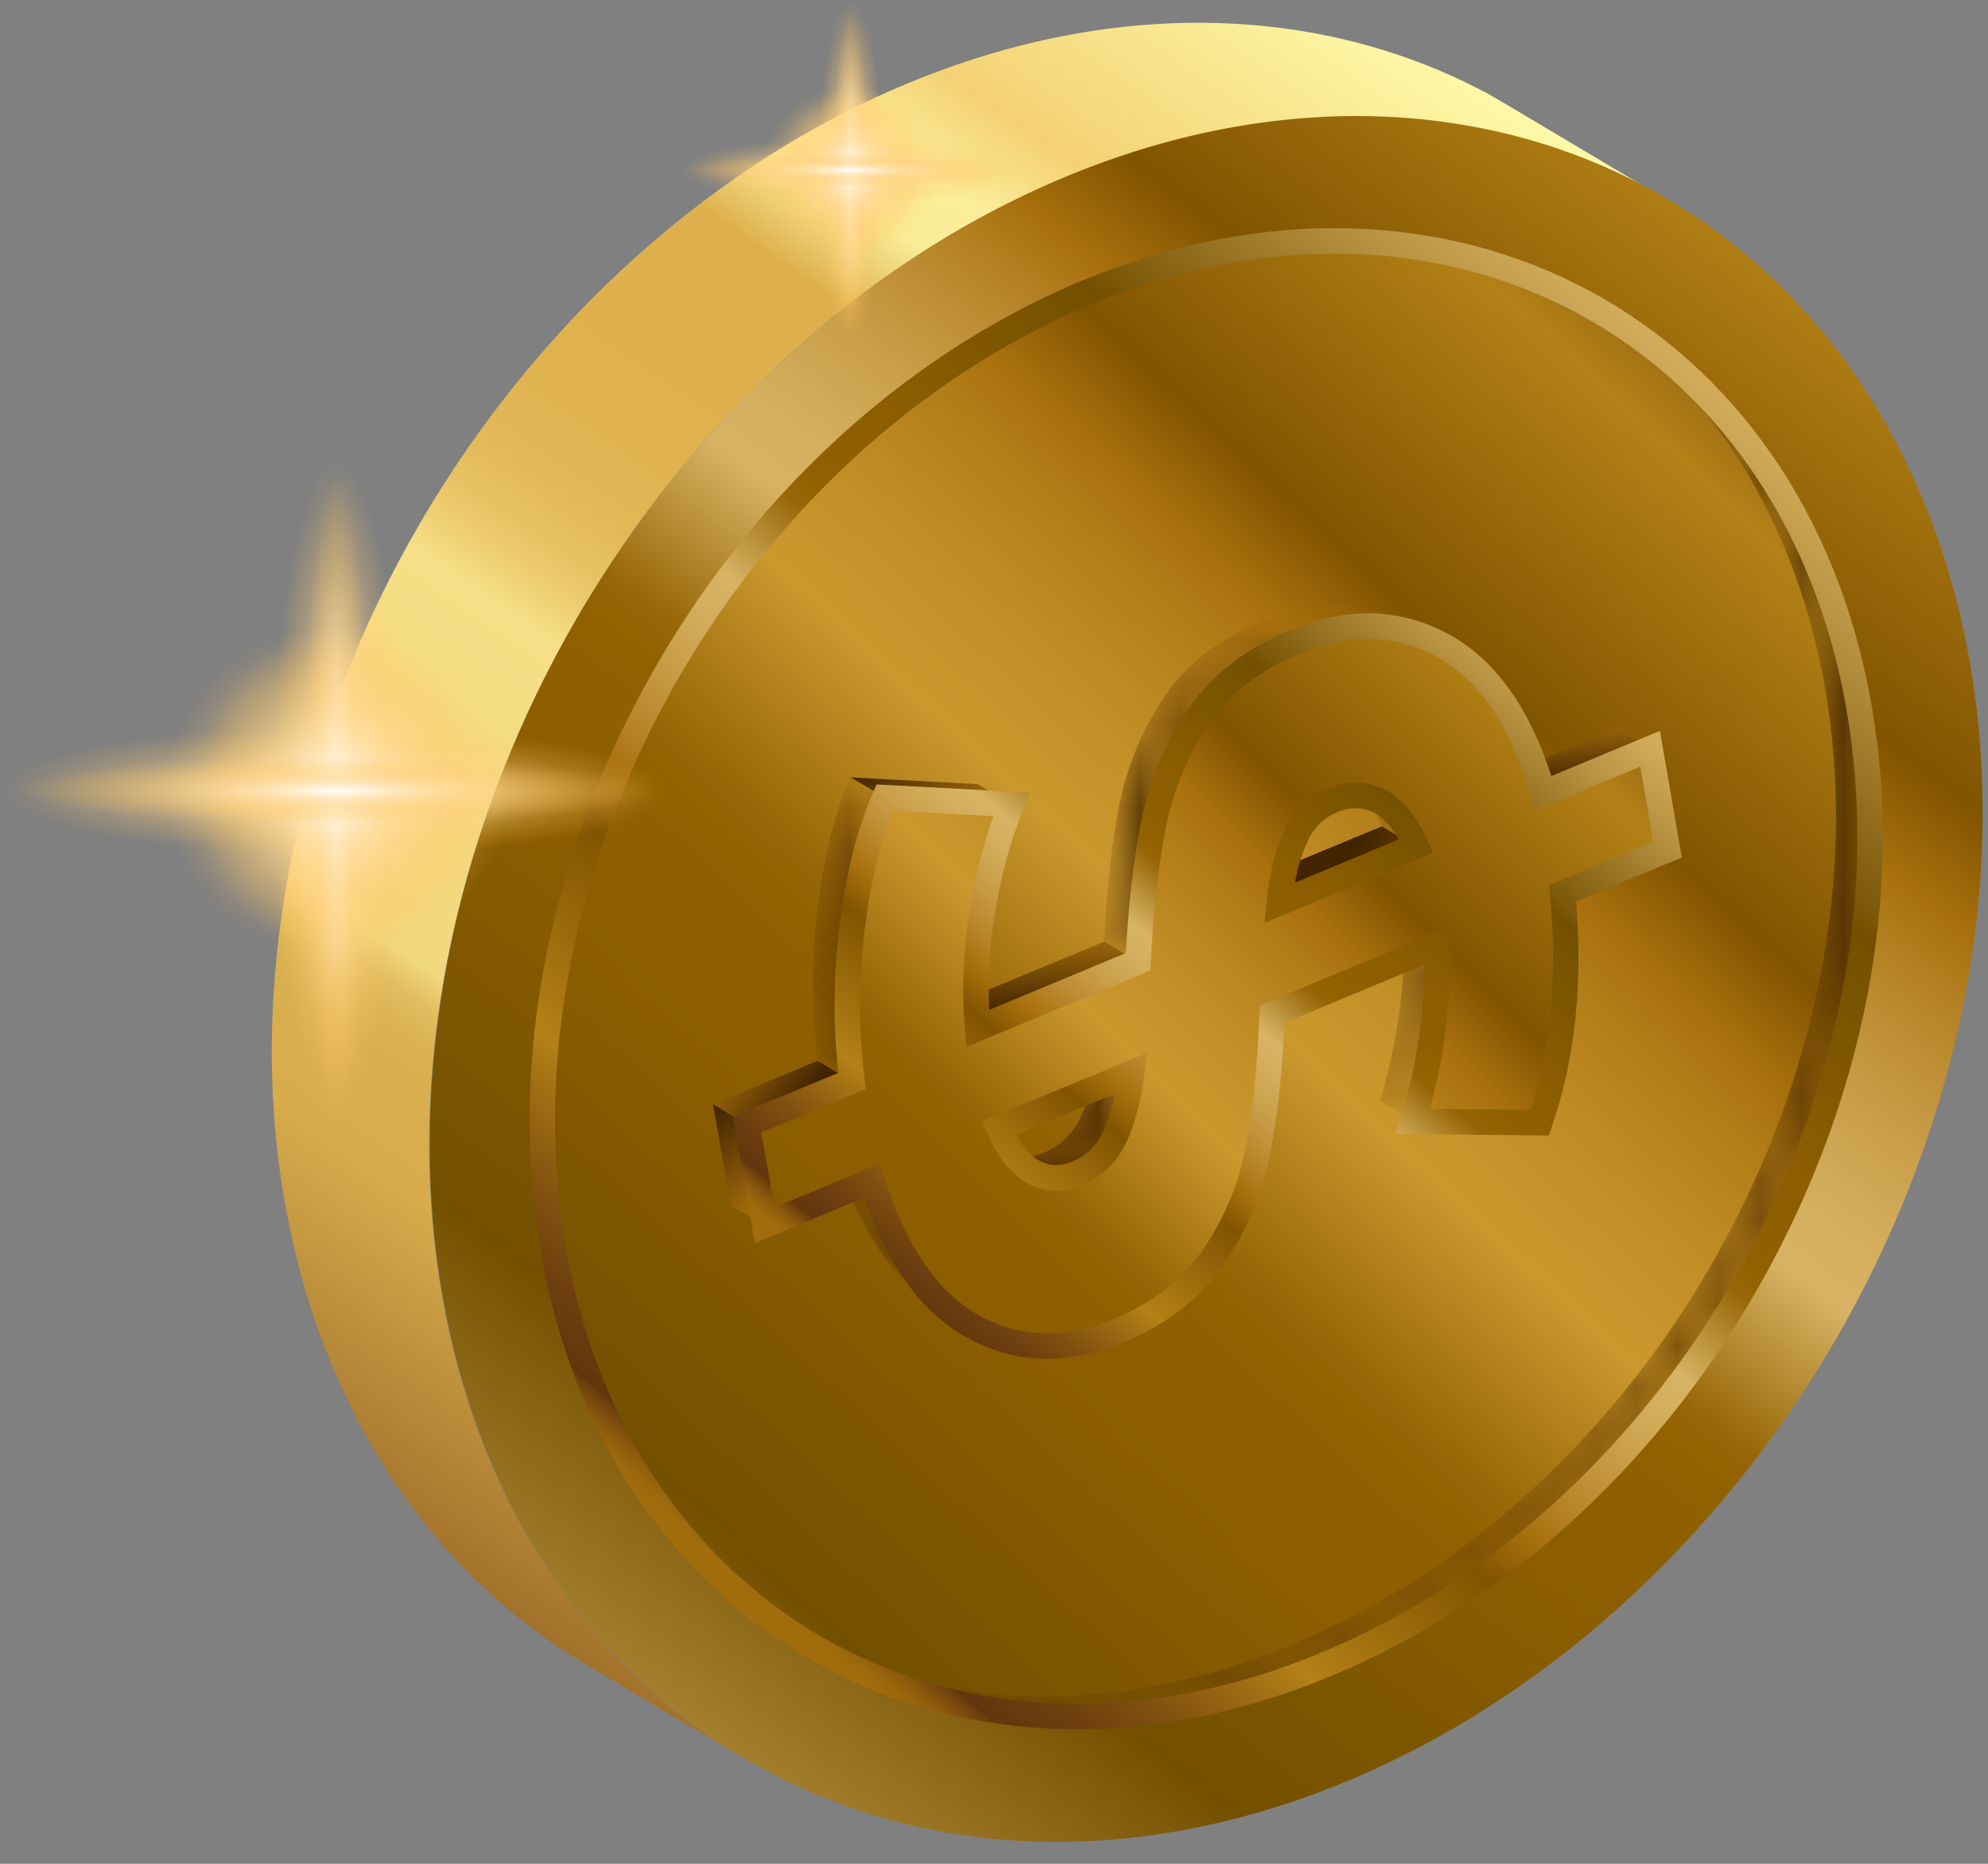 <svg width="48" height="45" viewBox="0 0 48 45" fill="none" xmlns="http://www.w3.org/2000/svg">
<rect x="0" y="0" width="48" height="45" fill="#808080" stroke="none"/>
<g id="Group">
<g id="Group_2">
<path id="Vector" d="M20.03 39.977C16.642 38.158 14.162 34.759 13.361 30.18C12.56 25.601 13.6 20.74 15.927 16.551C18.255 12.361 21.87 8.887 26.222 7.068C30.574 5.26 34.839 5.477 38.217 7.284C41.594 9.092 44.084 12.492 44.885 17.071C45.686 21.65 44.647 26.51 42.319 30.7C39.992 34.889 36.376 38.375 32.024 40.183C27.662 42.002 23.407 41.785 20.03 39.977Z" fill="url(#paint0_linear_8951_27790)"/>
<g id="Group_3">
<g id="Clip path group">
<mask id="mask0_8951_27790" style="mask-type:luminance" maskUnits="userSpaceOnUse" x="19" y="7" width="27" height="35">
<g id="SVGID_00000060030505996200508030000000588847064865118133_">
<path id="Vector_2" d="M37.86 7.067L38.683 7.555C41.833 9.427 44.128 12.718 44.897 17.081C45.698 21.66 44.659 26.521 42.331 30.71C40.004 34.9 36.388 38.374 32.036 40.193C27.674 42.001 23.419 41.785 20.042 39.977L19.219 39.489C22.607 41.297 26.862 41.514 31.213 39.706C35.565 37.898 39.181 34.412 41.508 30.223C43.836 26.034 44.875 21.173 44.074 16.594C43.305 12.231 41 8.94 37.86 7.067Z" fill="white"/>
</g>
</mask>
<g mask="url(#mask0_8951_27790)">
<path id="Vector_3" d="M20.03 39.977L19.207 39.489C22.596 41.297 26.85 41.514 31.202 39.706C35.554 37.898 39.169 34.412 41.497 30.223C43.824 26.034 44.863 21.173 44.062 16.594C43.294 12.231 40.999 8.929 37.849 7.067L38.671 7.555C41.822 9.427 44.117 12.718 44.885 17.081C45.686 21.66 44.647 26.521 42.319 30.71C39.992 34.9 36.376 38.374 32.025 40.193C27.662 42.001 23.407 41.785 20.03 39.977Z" fill="url(#paint1_linear_8951_27790)"/>
</g>
</g>
</g>
<g id="Group_4">
<g id="Clip path group_2">
<mask id="mask1_8951_27790" style="mask-type:luminance" maskUnits="userSpaceOnUse" x="18" y="39" width="3" height="1">
<g id="SVGID_00000172399616747846419290000006467898599161903744_">
<path id="Vector_4" d="M19.576 39.718L18.753 39.23C18.905 39.317 19.056 39.404 19.208 39.49L20.03 39.977C19.868 39.891 19.716 39.815 19.576 39.718Z" fill="white"/>
</g>
</mask>
<g mask="url(#mask1_8951_27790)">
<path id="Vector_5" d="M19.576 39.718L18.753 39.23C18.905 39.317 19.056 39.404 19.208 39.49L20.03 39.977C19.868 39.891 19.716 39.815 19.576 39.718Z" fill="url(#paint2_linear_8951_27790)"/>
</g>
</g>
</g>
<path id="Vector_6" d="M17.941 42.446L14.141 40.183C10.471 38.007 7.776 34.132 6.877 29.033C5.935 23.685 7.159 17.98 9.876 13.098C12.593 8.216 16.837 4.124 21.914 2.013C27.002 -0.098 32.003 0.151 35.943 2.273C36.127 2.37 39.278 4.254 39.462 4.362L40.284 4.849C40.111 4.741 39.927 4.643 39.743 4.546C35.792 2.424 30.801 2.175 25.713 4.286C20.625 6.397 16.393 10.489 13.675 15.371C10.958 20.254 9.735 25.959 10.677 31.306C11.575 36.395 14.271 40.259 17.941 42.446Z" fill="url(#paint3_linear_8951_27790)"/>
<path id="Vector_7" d="M32.512 43.009C37.6 40.898 41.833 36.806 44.561 31.924C47.278 27.041 48.491 21.326 47.56 15.978C46.618 10.641 43.706 6.646 39.765 4.525C35.825 2.403 30.823 2.154 25.736 4.265C20.648 6.376 16.415 10.468 13.687 15.35C10.97 20.232 9.757 25.937 10.688 31.285C11.619 36.633 14.542 40.627 18.483 42.738C22.434 44.871 27.424 45.12 32.512 43.009ZM20.031 39.978C16.642 38.159 14.163 34.76 13.362 30.181C12.561 25.602 13.6 20.741 15.928 16.552C18.255 12.362 21.871 8.887 26.223 7.069C30.575 5.261 34.84 5.477 38.217 7.285C41.595 9.093 44.085 12.492 44.886 17.071C45.687 21.651 44.648 26.511 42.32 30.701C39.993 34.89 36.377 38.376 32.025 40.184C27.663 42.002 23.408 41.786 20.031 39.978Z" fill="url(#paint4_linear_8951_27790)"/>
<path id="Vector_8" d="M20.03 39.977C16.642 38.158 14.162 34.759 13.361 30.18C12.56 25.601 13.6 20.74 15.927 16.551C18.255 12.361 21.87 8.887 26.222 7.068C30.574 5.26 34.839 5.477 38.217 7.284C41.594 9.092 44.084 12.492 44.885 17.071C45.686 21.65 44.647 26.51 42.319 30.7C39.992 34.889 36.376 38.375 32.024 40.183C27.662 42.002 23.407 41.785 20.03 39.977Z" stroke="url(#paint5_linear_8951_27790)" stroke-width="0.614" stroke-miterlimit="10"/>
<path id="Vector_9" d="M37.276 19.15L36.453 18.663L39.041 17.591L39.852 18.078L37.276 19.15Z" fill="url(#paint6_linear_8951_27790)"/>
<g id="Group_5">
<g id="Clip path group_3">
<mask id="mask2_8951_27790" style="mask-type:luminance" maskUnits="userSpaceOnUse" x="33" y="22" width="2" height="6">
<g id="SVGID_00000165201587101706870570000002603759605015391140_">
<path id="Vector_10" d="M34.136 27.073L33.314 26.586C33.768 25.092 33.952 23.674 33.866 22.354L34.688 22.841C34.764 24.172 34.58 25.579 34.136 27.073Z" fill="white"/>
</g>
</mask>
<g mask="url(#mask2_8951_27790)">
<g id="Group_6">
<g id="Clip path group_4">
<mask id="mask3_8951_27790" style="mask-type:luminance" maskUnits="userSpaceOnUse" x="33" y="22" width="2" height="6">
<g id="SVGID_00000040541916214293832990000017809806878423615132_">
<path id="Vector_11" d="M34.67 22.326L33.166 22.377L33.326 27.105L34.83 27.054L34.67 22.326Z" fill="white"/>
</g>
</mask>
<g mask="url(#mask3_8951_27790)">
<path id="Vector_12" d="M34.136 27.073L33.314 26.586C33.768 25.092 33.952 23.674 33.866 22.354L34.688 22.841C34.764 24.172 34.58 25.579 34.136 27.073Z" fill="url(#paint7_linear_8951_27790)"/>
</g>
</g>
</g>
</g>
</g>
</g>
<g id="Group_7">
<g id="Clip path group_5">
<mask id="mask4_8951_27790" style="mask-type:luminance" maskUnits="userSpaceOnUse" x="32" y="18" width="3" height="3">
<g id="SVGID_00000164487313120577616960000005394958597659482793_">
<path id="Vector_13" d="M32.566 18.91L33.389 19.397C33.703 19.581 33.974 19.928 34.201 20.436L33.378 19.949C33.14 19.441 32.88 19.094 32.566 18.91Z" fill="white"/>
</g>
</mask>
<g mask="url(#mask4_8951_27790)">
<path id="Vector_14" d="M34.191 20.436L33.369 19.949C33.141 19.441 32.871 19.094 32.557 18.91L33.38 19.397C33.693 19.581 33.964 19.928 34.191 20.436Z" fill="url(#paint8_linear_8951_27790)"/>
</g>
</g>
</g>
<path id="Vector_15" d="M30.888 21.802L30.076 21.315L33.367 19.951L34.19 20.438L30.888 21.802Z" fill="url(#paint9_linear_8951_27790)"/>
<g id="Group_8">
<path id="Vector_16" d="M24.956 28.297L24.133 27.81C24.458 27.983 24.826 27.994 25.204 27.831C25.594 27.669 25.887 27.387 26.081 26.987C26.276 26.586 26.417 26.056 26.504 25.417L27.326 25.904C27.24 26.554 27.099 27.073 26.904 27.474C26.709 27.875 26.417 28.167 26.027 28.318C25.648 28.481 25.28 28.481 24.956 28.297Z" fill="url(#paint10_linear_8951_27790)"/>
<g id="Clip path group_6">
<mask id="mask5_8951_27790" style="mask-type:luminance" maskUnits="userSpaceOnUse" x="24" y="25" width="4" height="4">
<g id="SVGID_00000036249121834887475930000006957422452539966638_">
<path id="Vector_17" d="M24.956 28.297L24.133 27.809C24.458 27.983 24.826 27.993 25.205 27.831C25.594 27.669 25.887 27.387 26.081 26.987C26.276 26.586 26.417 26.056 26.504 25.417L27.326 25.904C27.24 26.554 27.099 27.073 26.904 27.474C26.709 27.874 26.417 28.167 26.027 28.318C25.648 28.481 25.28 28.481 24.956 28.297Z" fill="white"/>
</g>
</mask>
<g mask="url(#mask5_8951_27790)">
<g id="Group_9">
<g id="Clip path group_7">
<mask id="mask6_8951_27790" style="mask-type:luminance" maskUnits="userSpaceOnUse" x="24" y="25" width="4" height="4">
<g id="SVGID_00000134220220312757603970000002708319496011559858_">
<path id="Vector_18" d="M27.306 25.383L24.061 25.493L24.162 28.479L27.408 28.369L27.306 25.383Z" fill="white"/>
</g>
</mask>
<g mask="url(#mask6_8951_27790)">
<path id="Vector_19" d="M24.956 28.297L24.133 27.809C24.458 27.983 24.826 27.993 25.205 27.831C25.594 27.669 25.887 27.387 26.081 26.987C26.276 26.586 26.417 26.056 26.504 25.417L27.326 25.904C27.24 26.554 27.099 27.073 26.904 27.474C26.709 27.874 26.417 28.167 26.027 28.318C25.648 28.481 25.28 28.481 24.956 28.297Z" fill="url(#paint11_linear_8951_27790)"/>
</g>
</g>
</g>
</g>
</g>
</g>
<g id="Group_10">
<g id="Clip path group_8">
<mask id="mask7_8951_27790" style="mask-type:luminance" maskUnits="userSpaceOnUse" x="24" y="27" width="1" height="2">
<g id="SVGID_00000116945546768406775120000001453268519262638492_">
<path id="Vector_20" d="M24.913 28.263L24.09 27.787L24.144 27.809L24.956 28.296L24.913 28.263Z" fill="white"/>
</g>
</mask>
<g mask="url(#mask7_8951_27790)">
<path id="Vector_21" d="M24.913 28.263L24.09 27.787L24.144 27.809L24.956 28.296L24.913 28.263Z" fill="url(#paint12_linear_8951_27790)"/>
</g>
</g>
</g>
<g id="Group_11">
<g id="Clip path group_9">
<mask id="mask8_8951_27790" style="mask-type:luminance" maskUnits="userSpaceOnUse" x="26" y="14" width="9" height="10">
<g id="SVGID_00000093156357035327073570000010624936113749648009_">
<path id="Vector_22" d="M34.136 15.165L34.959 15.653C34.926 15.631 34.883 15.609 34.85 15.588C33.757 14.992 32.566 14.96 31.289 15.49C30.25 15.923 29.47 16.529 28.929 17.331C28.398 18.132 28.041 18.987 27.857 19.929C27.673 20.86 27.554 21.953 27.489 23.22L26.666 22.732C26.731 21.466 26.85 20.372 27.034 19.442C27.218 18.511 27.576 17.645 28.106 16.843C28.637 16.042 29.427 15.436 30.466 15.003C31.754 14.473 32.934 14.505 34.028 15.101C34.06 15.133 34.103 15.155 34.136 15.165Z" fill="white"/>
</g>
</mask>
<g mask="url(#mask8_8951_27790)">
<g id="Group_12">
<g id="Clip path group_10">
<mask id="mask9_8951_27790" style="mask-type:luminance" maskUnits="userSpaceOnUse" x="26" y="14" width="10" height="10">
<g id="SVGID_00000155838568239292263630000009181517949315412621_">
<path id="Vector_23" d="M34.92 14.536L26.395 14.825L26.68 23.242L35.205 22.953L34.92 14.536Z" fill="white"/>
</g>
</mask>
<g mask="url(#mask9_8951_27790)">
<path id="Vector_24" d="M27.479 23.221L26.657 22.733C26.721 21.467 26.84 20.373 27.025 19.442C27.209 18.512 27.566 17.645 28.096 16.844C28.627 16.043 29.417 15.437 30.456 15.004C31.744 14.474 32.924 14.506 34.018 15.101C34.05 15.123 34.094 15.145 34.126 15.166L34.949 15.654C34.916 15.632 34.873 15.61 34.84 15.589C33.747 14.993 32.556 14.961 31.279 15.491C30.24 15.924 29.46 16.53 28.919 17.331C28.389 18.133 28.031 18.988 27.847 19.93C27.663 20.861 27.544 21.954 27.479 23.221Z" fill="url(#paint13_linear_8951_27790)"/>
</g>
</g>
</g>
</g>
</g>
</g>
<path id="Vector_25" d="M23.603 24.834L22.78 24.346L26.667 22.733L27.479 23.221L23.603 24.834Z" fill="url(#paint14_linear_8951_27790)"/>
<g id="Group_13">
<g id="Clip path group_11">
<mask id="mask10_8951_27790" style="mask-type:luminance" maskUnits="userSpaceOnUse" x="20" y="28" width="4" height="4">
<g id="SVGID_00000093893328830922682510000012416209247584772498_">
<path id="Vector_26" d="M23.398 31.977L22.575 31.49C21.546 30.873 20.767 29.714 20.236 28.015L21.059 28.502C21.579 30.201 22.358 31.36 23.398 31.977Z" fill="white"/>
</g>
</mask>
<g mask="url(#mask10_8951_27790)">
<path id="Vector_27" d="M23.398 31.977L22.575 31.49C21.546 30.873 20.767 29.714 20.236 28.015L21.059 28.502C21.579 30.201 22.358 31.36 23.398 31.977Z" fill="url(#paint15_linear_8951_27790)"/>
</g>
</g>
</g>
<path id="Vector_28" d="M18.028 27.149L17.216 26.662L19.738 25.612L20.561 26.099L18.028 27.149Z" fill="url(#paint16_linear_8951_27790)"/>
<path id="Vector_29" d="M18.461 29.586L17.638 29.099L17.216 26.663L18.028 27.15L18.461 29.586Z" fill="url(#paint17_linear_8951_27790)"/>
<g id="Group_14">
<g id="Clip path group_12">
<mask id="mask11_8951_27790" style="mask-type:luminance" maskUnits="userSpaceOnUse" x="19" y="18" width="3" height="9">
<g id="SVGID_00000044884039866515166620000001522974736036843944_">
<path id="Vector_30" d="M20.561 26.099L19.738 25.612C19.586 24.378 19.586 23.155 19.738 21.921C19.889 20.697 20.149 19.637 20.528 18.77L21.351 19.258C20.972 20.134 20.712 21.185 20.561 22.408C20.409 23.642 20.409 24.865 20.561 26.099Z" fill="white"/>
</g>
</mask>
<g mask="url(#mask11_8951_27790)">
<g id="Group_15">
<g id="Clip path group_13">
<mask id="mask12_8951_27790" style="mask-type:luminance" maskUnits="userSpaceOnUse" x="19" y="18" width="3" height="9">
<g id="SVGID_00000026126382057045864750000015972791787350808468_">
<path id="Vector_31" d="M21.333 18.738L19.45 18.802L19.698 26.126L21.581 26.062L21.333 18.738Z" fill="white"/>
</g>
</mask>
<g mask="url(#mask12_8951_27790)">
<path id="Vector_32" d="M20.561 26.099L19.738 25.612C19.586 24.378 19.586 23.155 19.738 21.921C19.889 20.697 20.149 19.637 20.528 18.77L21.351 19.258C20.972 20.134 20.712 21.185 20.561 22.408C20.409 23.642 20.409 24.865 20.561 26.099Z" fill="url(#paint18_linear_8951_27790)"/>
</g>
</g>
</g>
</g>
</g>
</g>
<path id="Vector_33" d="M29.329 30.3C28.799 31.101 28.02 31.708 27.002 32.13C25.735 32.66 24.555 32.617 23.484 32.022C22.412 31.426 21.6 30.246 21.059 28.503L18.461 29.586L18.038 27.15L20.572 26.1C20.42 24.866 20.42 23.643 20.572 22.409C20.723 21.185 20.983 20.124 21.362 19.258L24.425 19.421C24.101 20.222 23.863 21.099 23.711 22.041C23.559 22.993 23.527 23.924 23.603 24.833L27.478 23.22C27.543 21.954 27.662 20.86 27.846 19.93C28.03 18.998 28.388 18.133 28.918 17.331C29.448 16.53 30.239 15.924 31.278 15.491C32.566 14.961 33.746 14.993 34.84 15.588C35.933 16.184 36.745 17.375 37.264 19.15L39.841 18.078L40.263 20.514L37.73 21.564C37.925 23.632 37.741 25.472 37.178 27.107L34.114 27.074C34.569 25.58 34.753 24.162 34.666 22.842L30.715 24.487C30.672 25.732 30.553 26.814 30.379 27.735C30.217 28.644 29.86 29.51 29.329 30.3ZM30.888 21.802L34.19 20.427C33.941 19.865 33.638 19.507 33.291 19.334C32.934 19.172 32.555 19.161 32.155 19.334C31.765 19.497 31.473 19.789 31.289 20.189C31.094 20.611 30.953 21.142 30.888 21.802ZM24.956 28.298C25.281 28.471 25.649 28.482 26.028 28.319C26.417 28.157 26.71 27.875 26.904 27.475C27.099 27.074 27.24 26.544 27.327 25.905L24.122 27.237C24.35 27.767 24.631 28.124 24.956 28.298Z" fill="url(#paint19_linear_8951_27790)"/>
<path id="Vector_34" d="M21.351 19.247L20.539 18.77L23.603 18.933L24.425 19.42L21.351 19.247Z" fill="url(#paint20_linear_8951_27790)"/>
<path id="Vector_35" d="M29.329 30.3C28.799 31.101 28.02 31.708 27.002 32.13C25.735 32.66 24.555 32.617 23.484 32.022C22.412 31.426 21.6 30.246 21.059 28.503L18.461 29.586L18.038 27.15L20.572 26.1C20.42 24.866 20.42 23.643 20.572 22.409C20.723 21.185 20.983 20.124 21.362 19.258L24.425 19.421C24.101 20.222 23.863 21.099 23.711 22.041C23.559 22.993 23.527 23.924 23.603 24.833L27.478 23.22C27.543 21.954 27.662 20.86 27.846 19.93C28.03 18.998 28.388 18.133 28.918 17.331C29.448 16.53 30.239 15.924 31.278 15.491C32.566 14.961 33.746 14.993 34.84 15.588C35.933 16.184 36.745 17.375 37.264 19.15L39.841 18.078L40.263 20.514L37.73 21.564C37.925 23.632 37.741 25.472 37.178 27.107L34.114 27.074C34.569 25.58 34.753 24.162 34.666 22.842L30.715 24.487C30.672 25.732 30.553 26.814 30.379 27.735C30.217 28.644 29.86 29.51 29.329 30.3ZM30.888 21.802L34.19 20.427C33.941 19.865 33.638 19.507 33.291 19.334C32.934 19.172 32.555 19.161 32.155 19.334C31.765 19.497 31.473 19.789 31.289 20.189C31.094 20.611 30.953 21.142 30.888 21.802ZM24.956 28.298C25.281 28.471 25.649 28.482 26.028 28.319C26.417 28.157 26.71 27.875 26.904 27.475C27.099 27.074 27.24 26.544 27.327 25.905L24.122 27.237C24.35 27.767 24.631 28.124 24.956 28.298Z" stroke="url(#paint21_linear_8951_27790)" stroke-width="0.614" stroke-miterlimit="10"/>
</g>
<g id="Group_16">
<path id="Vector_36" d="M8.123 23.092C5.817 23.092 3.955 21.295 3.955 19.087C3.955 16.878 5.828 15.092 8.134 15.092C10.44 15.092 12.302 16.889 12.302 19.097C12.302 21.306 10.429 23.103 8.123 23.092Z" fill="url(#paint22_radial_8951_27790)"/>
<path id="Vector_37" d="M0.07 19.075C0.07 18.219 3.674 17.537 8.124 17.548C12.573 17.559 16.178 18.252 16.178 19.107C16.178 19.962 12.573 20.644 8.124 20.634C3.674 20.634 0.07 19.93 0.07 19.075Z" fill="url(#paint23_radial_8951_27790)"/>
<path id="Vector_38" d="M8.123 27.118C7.268 27.118 6.575 23.524 6.586 19.085C6.586 14.647 7.29 11.053 8.145 11.064C9 11.064 9.693 14.658 9.682 19.096C9.671 23.535 8.979 27.129 8.123 27.118Z" fill="url(#paint24_radial_8951_27790)"/>
<path id="Vector_39" d="M8.124 26.74C7.669 26.74 7.312 23.319 7.323 19.097C7.323 14.875 7.702 11.454 8.145 11.454C8.6 11.454 8.957 14.875 8.946 19.097C8.936 23.319 8.568 26.74 8.124 26.74Z" fill="url(#paint25_radial_8951_27790)"/>
<path id="Vector_40" d="M8.124 22.885C6.23 22.885 4.703 21.185 4.703 19.085C4.703 16.996 6.24 15.296 8.135 15.307C10.029 15.307 11.556 17.006 11.556 19.107C11.556 21.185 10.018 22.885 8.124 22.885Z" fill="url(#paint26_radial_8951_27790)"/>
<path id="Vector_41" d="M0.459 19.075C0.459 18.631 3.891 18.274 8.135 18.274C12.367 18.285 15.799 18.653 15.799 19.096C15.799 19.54 12.367 19.898 8.124 19.898C3.891 19.898 0.459 19.529 0.459 19.075Z" fill="url(#paint27_radial_8951_27790)"/>
</g>
<g id="Group_17">
<path id="Vector_42" d="M20.54 6.16C19.36 6.16 18.407 5.24 18.407 4.104C18.407 2.967 19.371 2.058 20.551 2.058C21.731 2.058 22.683 2.978 22.683 4.114C22.673 5.251 21.72 6.171 20.54 6.16Z" fill="url(#paint28_radial_8951_27790)"/>
<path id="Vector_43" d="M16.404 4.103C16.404 3.67 18.256 3.313 20.54 3.323C22.824 3.334 24.664 3.692 24.664 4.125C24.664 4.558 22.813 4.915 20.529 4.904C18.256 4.904 16.404 4.547 16.404 4.103Z" fill="url(#paint29_radial_8951_27790)"/>
<path id="Vector_44" d="M20.529 8.227C20.085 8.227 19.739 6.387 19.739 4.114C19.739 1.84 20.096 0 20.54 0C20.984 0 21.33 1.84 21.33 4.114C21.33 6.387 20.973 8.227 20.529 8.227Z" fill="url(#paint30_radial_8951_27790)"/>
<path id="Vector_45" d="M20.529 8.032C20.302 8.032 20.117 6.278 20.117 4.113C20.117 1.948 20.312 0.194 20.54 0.194C20.767 0.194 20.951 1.948 20.951 4.113C20.951 6.278 20.767 8.032 20.529 8.032Z" fill="url(#paint31_radial_8951_27790)"/>
<path id="Vector_46" d="M20.54 6.051C19.566 6.051 18.786 5.175 18.786 4.103C18.786 3.031 19.577 2.165 20.54 2.165C21.514 2.165 22.294 3.042 22.294 4.114C22.294 5.185 21.504 6.062 20.54 6.051Z" fill="url(#paint32_radial_8951_27790)"/>
<path id="Vector_47" d="M16.611 4.102C16.611 3.874 18.375 3.69 20.54 3.69C22.716 3.69 24.47 3.885 24.47 4.113C24.47 4.34 22.705 4.524 20.54 4.524C18.364 4.524 16.611 4.34 16.611 4.102Z" fill="url(#paint33_radial_8951_27790)"/>
</g>
</g>
<defs>
<linearGradient id="paint0_linear_8951_27790" x1="8.814" y1="45.369" x2="48.556" y2="2.837" gradientUnits="userSpaceOnUse">
<stop stop-color="#D2AB5A"/>
<stop offset="0.061" stop-color="#BA9443"/>
<stop offset="0.19" stop-color="#7C5808"/>
<stop offset="0.207" stop-color="#735000"/>
<stop offset="0.227" stop-color="#775200"/>
<stop offset="0.338" stop-color="#8A5D00"/>
<stop offset="0.415" stop-color="#916100"/>
<stop offset="0.434" stop-color="#976707"/>
<stop offset="0.515" stop-color="#CA982D"/>
<stop offset="0.554" stop-color="#C49128"/>
<stop offset="0.609" stop-color="#B47F19"/>
<stop offset="0.641" stop-color="#A8700D"/>
<stop offset="0.68" stop-color="#815400"/>
<stop offset="0.803" stop-color="#B38116"/>
<stop offset="0.827" stop-color="#A27114"/>
<stop offset="0.88" stop-color="#815110"/>
<stop offset="0.925" stop-color="#6C3D0E"/>
<stop offset="0.955" stop-color="#65360D"/>
<stop offset="0.958" stop-color="#6F3F0D"/>
<stop offset="0.97" stop-color="#8A580C"/>
<stop offset="0.981" stop-color="#9B670C"/>
<stop offset="0.989" stop-color="#A16C0C"/>
</linearGradient>
<linearGradient id="paint1_linear_8951_27790" x1="52.944" y1="49.455" x2="34.581" y2="29.319" gradientUnits="userSpaceOnUse">
<stop stop-color="#A16C0C"/>
<stop offset="0.232" stop-color="#BE9134"/>
<stop offset="0.556" stop-color="#A8700D"/>
<stop offset="1" stop-color="#432400"/>
</linearGradient>
<linearGradient id="paint2_linear_8951_27790" x1="19.377" y1="39.215" x2="19.403" y2="39.999" gradientUnits="userSpaceOnUse">
<stop stop-color="#A16C0C"/>
<stop offset="0.182" stop-color="#C9BF70"/>
<stop offset="0.327" stop-color="#BE9134"/>
<stop offset="0.433" stop-color="#A8700D"/>
<stop offset="0.707" stop-color="#C09F46"/>
<stop offset="0.849" stop-color="#A16C0C"/>
<stop offset="1" stop-color="#602400"/>
</linearGradient>
<linearGradient id="paint3_linear_8951_27790" x1="39.374" y1="-9.262" x2="7.255" y2="37.315" gradientUnits="userSpaceOnUse">
<stop offset="0.114" stop-color="#D7AC4C"/>
<stop offset="0.182" stop-color="#FFFFB0"/>
<stop offset="0.327" stop-color="#F4D174"/>
<stop offset="0.366" stop-color="#FBED99"/>
<stop offset="0.394" stop-color="#FAEC97"/>
<stop offset="0.433" stop-color="#DEB04D"/>
<stop offset="0.527" stop-color="#DFB24F"/>
<stop offset="0.561" stop-color="#E2B756"/>
<stop offset="0.586" stop-color="#E7C161"/>
<stop offset="0.605" stop-color="#EECF72"/>
<stop offset="0.621" stop-color="#F6DF86"/>
<stop offset="0.753" stop-color="#F2D87E"/>
<stop offset="0.767" stop-color="#F1D77D"/>
<stop offset="0.772" stop-color="#EBCD71"/>
<stop offset="0.78" stop-color="#E2BE60"/>
<stop offset="0.791" stop-color="#DCB455"/>
<stop offset="0.807" stop-color="#D8AE4E"/>
<stop offset="0.849" stop-color="#D7AC4C"/>
<stop offset="1" stop-color="#966424"/>
</linearGradient>
<linearGradient id="paint4_linear_8951_27790" x1="11.646" y1="46.338" x2="50.425" y2="-4.038" gradientUnits="userSpaceOnUse">
<stop stop-color="#D2AB5A"/>
<stop offset="0.061" stop-color="#BA9443"/>
<stop offset="0.19" stop-color="#7C5808"/>
<stop offset="0.207" stop-color="#735000"/>
<stop offset="0.227" stop-color="#775200"/>
<stop offset="0.338" stop-color="#8A5D00"/>
<stop offset="0.415" stop-color="#916100"/>
<stop offset="0.434" stop-color="#976707"/>
<stop offset="0.499" stop-color="#D8B364"/>
<stop offset="0.525" stop-color="#D4AE5D"/>
<stop offset="0.562" stop-color="#CA9F4A"/>
<stop offset="0.605" stop-color="#B9882C"/>
<stop offset="0.641" stop-color="#A8700D"/>
<stop offset="0.68" stop-color="#815400"/>
<stop offset="0.803" stop-color="#B38116"/>
<stop offset="0.827" stop-color="#A27114"/>
<stop offset="0.88" stop-color="#815110"/>
<stop offset="0.925" stop-color="#6C3D0E"/>
<stop offset="0.955" stop-color="#65360D"/>
<stop offset="0.958" stop-color="#6F3F0D"/>
<stop offset="0.97" stop-color="#8A580C"/>
<stop offset="0.981" stop-color="#9B670C"/>
<stop offset="0.989" stop-color="#A16C0C"/>
</linearGradient>
<linearGradient id="paint5_linear_8951_27790" x1="41.139" y1="9.309" x2="17.1" y2="37.967" gradientUnits="userSpaceOnUse">
<stop stop-color="#D2AB5A"/>
<stop offset="0.061" stop-color="#BA9443"/>
<stop offset="0.19" stop-color="#7C5808"/>
<stop offset="0.207" stop-color="#735000"/>
<stop offset="0.227" stop-color="#775200"/>
<stop offset="0.338" stop-color="#8A5D00"/>
<stop offset="0.415" stop-color="#916100"/>
<stop offset="0.434" stop-color="#976707"/>
<stop offset="0.499" stop-color="#D8B364"/>
<stop offset="0.525" stop-color="#D4AE5D"/>
<stop offset="0.562" stop-color="#CA9F4A"/>
<stop offset="0.605" stop-color="#B9882C"/>
<stop offset="0.641" stop-color="#A8700D"/>
<stop offset="0.68" stop-color="#815400"/>
<stop offset="0.803" stop-color="#B38116"/>
<stop offset="0.827" stop-color="#A27114"/>
<stop offset="0.88" stop-color="#815110"/>
<stop offset="0.925" stop-color="#6C3D0E"/>
<stop offset="0.955" stop-color="#65360D"/>
<stop offset="0.958" stop-color="#6F3F0D"/>
<stop offset="0.97" stop-color="#8A580C"/>
<stop offset="0.981" stop-color="#9B670C"/>
<stop offset="0.989" stop-color="#A16C0C"/>
</linearGradient>
<linearGradient id="paint6_linear_8951_27790" x1="37.941" y1="15.449" x2="38.194" y2="18.91" gradientUnits="userSpaceOnUse">
<stop stop-color="#A16C0C"/>
<stop offset="0.232" stop-color="#BE9134"/>
<stop offset="0.556" stop-color="#A8700D"/>
<stop offset="1" stop-color="#432400"/>
</linearGradient>
<linearGradient id="paint7_linear_8951_27790" x1="34.748" y1="31.901" x2="33.904" y2="23.796" gradientUnits="userSpaceOnUse">
<stop stop-color="#A16C0C"/>
<stop offset="0.232" stop-color="#BE9134"/>
<stop offset="0.556" stop-color="#A8700D"/>
<stop offset="1" stop-color="#432400"/>
</linearGradient>
<linearGradient id="paint8_linear_8951_27790" x1="32.247" y1="16.62" x2="33.577" y2="20.209" gradientUnits="userSpaceOnUse">
<stop stop-color="#A16C0C"/>
<stop offset="0.232" stop-color="#BE9134"/>
<stop offset="0.556" stop-color="#A8700D"/>
<stop offset="1" stop-color="#432400"/>
</linearGradient>
<linearGradient id="paint9_linear_8951_27790" x1="41.919" y1="24.111" x2="32.59" y2="21.029" gradientUnits="userSpaceOnUse">
<stop stop-color="#A16C0C"/>
<stop offset="0.232" stop-color="#BE9134"/>
<stop offset="0.556" stop-color="#A8700D"/>
<stop offset="1" stop-color="#432400"/>
</linearGradient>
<linearGradient id="paint10_linear_8951_27790" x1="25.684" y1="25.442" x2="25.786" y2="28.428" gradientUnits="userSpaceOnUse">
<stop stop-color="#A16C0C"/>
<stop offset="0.232" stop-color="#BE9134"/>
<stop offset="0.556" stop-color="#A8700D"/>
<stop offset="1" stop-color="#432400"/>
</linearGradient>
<linearGradient id="paint11_linear_8951_27790" x1="27.148" y1="32.847" x2="25.797" y2="27.127" gradientUnits="userSpaceOnUse">
<stop stop-color="#A16C0C"/>
<stop offset="0.232" stop-color="#BE9134"/>
<stop offset="0.556" stop-color="#A8700D"/>
<stop offset="1" stop-color="#432400"/>
</linearGradient>
<linearGradient id="paint12_linear_8951_27790" x1="24.514" y1="27.769" x2="24.533" y2="28.311" gradientUnits="userSpaceOnUse">
<stop stop-color="#A16C0C"/>
<stop offset="0.182" stop-color="#DBBF7D"/>
<stop offset="0.327" stop-color="#BE9134"/>
<stop offset="0.433" stop-color="#A8700D"/>
<stop offset="0.707" stop-color="#D9AA59"/>
<stop offset="0.849" stop-color="#A16C0C"/>
<stop offset="1" stop-color="#602400"/>
</linearGradient>
<linearGradient id="paint13_linear_8951_27790" x1="35.61" y1="4.913" x2="29.236" y2="22.179" gradientUnits="userSpaceOnUse">
<stop stop-color="#A16C0C"/>
<stop offset="0.232" stop-color="#BE9134"/>
<stop offset="0.556" stop-color="#A8700D"/>
<stop offset="1" stop-color="#432400"/>
</linearGradient>
<linearGradient id="paint14_linear_8951_27790" x1="25.006" y1="20.184" x2="25.154" y2="24.427" gradientUnits="userSpaceOnUse">
<stop stop-color="#A16C0C"/>
<stop offset="0.232" stop-color="#BE9134"/>
<stop offset="0.556" stop-color="#A8700D"/>
<stop offset="1" stop-color="#432400"/>
</linearGradient>
<linearGradient id="paint15_linear_8951_27790" x1="25.143" y1="34.16" x2="21.555" y2="29.855" gradientUnits="userSpaceOnUse">
<stop stop-color="#A16C0C"/>
<stop offset="0.232" stop-color="#BE9134"/>
<stop offset="0.556" stop-color="#A8700D"/>
<stop offset="1" stop-color="#432400"/>
</linearGradient>
<linearGradient id="paint16_linear_8951_27790" x1="15.361" y1="23.724" x2="19.287" y2="26.679" gradientUnits="userSpaceOnUse">
<stop stop-color="#A16C0C"/>
<stop offset="0.232" stop-color="#BE9134"/>
<stop offset="0.556" stop-color="#A8700D"/>
<stop offset="1" stop-color="#432400"/>
</linearGradient>
<linearGradient id="paint17_linear_8951_27790" x1="20.404" y1="32.194" x2="17.048" y2="26.875" gradientUnits="userSpaceOnUse">
<stop stop-color="#A16C0C"/>
<stop offset="0.232" stop-color="#BE9134"/>
<stop offset="0.556" stop-color="#A8700D"/>
<stop offset="1" stop-color="#432400"/>
</linearGradient>
<linearGradient id="paint18_linear_8951_27790" x1="26.12" y1="16.463" x2="20.189" y2="22.816" gradientUnits="userSpaceOnUse">
<stop stop-color="#A16C0C"/>
<stop offset="0.232" stop-color="#BE9134"/>
<stop offset="0.556" stop-color="#A8700D"/>
<stop offset="1" stop-color="#432400"/>
</linearGradient>
<linearGradient id="paint19_linear_8951_27790" x1="11.257" y1="41.128" x2="42.157" y2="10.354" gradientUnits="userSpaceOnUse">
<stop stop-color="#D2AB5A"/>
<stop offset="0.061" stop-color="#BA9443"/>
<stop offset="0.19" stop-color="#7C5808"/>
<stop offset="0.207" stop-color="#735000"/>
<stop offset="0.227" stop-color="#775200"/>
<stop offset="0.338" stop-color="#8A5D00"/>
<stop offset="0.415" stop-color="#916100"/>
<stop offset="0.434" stop-color="#976707"/>
<stop offset="0.515" stop-color="#CA982D"/>
<stop offset="0.554" stop-color="#C49128"/>
<stop offset="0.609" stop-color="#B47F19"/>
<stop offset="0.641" stop-color="#A8700D"/>
<stop offset="0.68" stop-color="#815400"/>
<stop offset="0.803" stop-color="#B38116"/>
<stop offset="0.827" stop-color="#A27114"/>
<stop offset="0.88" stop-color="#815110"/>
<stop offset="0.925" stop-color="#6C3D0E"/>
<stop offset="0.955" stop-color="#65360D"/>
<stop offset="0.958" stop-color="#6F3F0D"/>
<stop offset="0.97" stop-color="#8A580C"/>
<stop offset="0.981" stop-color="#9B670C"/>
<stop offset="0.989" stop-color="#A16C0C"/>
</linearGradient>
<linearGradient id="paint20_linear_8951_27790" x1="24.213" y1="22.274" x2="21.913" y2="18.052" gradientUnits="userSpaceOnUse">
<stop stop-color="#A16C0C"/>
<stop offset="0.232" stop-color="#BE9134"/>
<stop offset="0.556" stop-color="#A8700D"/>
<stop offset="1" stop-color="#432400"/>
</linearGradient>
<linearGradient id="paint21_linear_8951_27790" x1="36.242" y1="14.881" x2="21.572" y2="32.37" gradientUnits="userSpaceOnUse">
<stop stop-color="#D2AB5A"/>
<stop offset="0.061" stop-color="#BA9443"/>
<stop offset="0.19" stop-color="#7C5808"/>
<stop offset="0.207" stop-color="#735000"/>
<stop offset="0.227" stop-color="#775200"/>
<stop offset="0.338" stop-color="#8A5D00"/>
<stop offset="0.415" stop-color="#916100"/>
<stop offset="0.434" stop-color="#976707"/>
<stop offset="0.499" stop-color="#D8B364"/>
<stop offset="0.525" stop-color="#D4AE5D"/>
<stop offset="0.562" stop-color="#CA9F4A"/>
<stop offset="0.605" stop-color="#B9882C"/>
<stop offset="0.641" stop-color="#A8700D"/>
<stop offset="0.68" stop-color="#815400"/>
<stop offset="0.803" stop-color="#B38116"/>
<stop offset="0.827" stop-color="#A27114"/>
<stop offset="0.88" stop-color="#815110"/>
<stop offset="0.925" stop-color="#6C3D0E"/>
<stop offset="0.955" stop-color="#65360D"/>
<stop offset="0.958" stop-color="#6F3F0D"/>
<stop offset="0.97" stop-color="#8A580C"/>
<stop offset="0.981" stop-color="#9B670C"/>
<stop offset="0.989" stop-color="#A16C0C"/>
</linearGradient>
<radialGradient id="paint22_radial_8951_27790" cx="0" cy="0" r="1" gradientUnits="userSpaceOnUse" gradientTransform="translate(8.129 19.093) rotate(90.066) scale(4 4.172)">
<stop stop-color="white"/>
<stop offset="0.139" stop-color="#FFF4E1" stop-opacity="0.861"/>
<stop offset="0.433" stop-color="#FFE0A8" stop-opacity="0.567"/>
<stop offset="0.685" stop-color="#FFD17E" stop-opacity="0.315"/>
<stop offset="0.882" stop-color="#FFC864" stop-opacity="0.118"/>
<stop offset="1" stop-color="#FFC55B" stop-opacity="0"/>
</radialGradient>
<radialGradient id="paint23_radial_8951_27790" cx="0" cy="0" r="1" gradientUnits="userSpaceOnUse" gradientTransform="translate(8.13 19.092) rotate(-179.889) scale(8.056 1.546)">
<stop stop-color="white"/>
<stop offset="0.139" stop-color="#FFF4E1" stop-opacity="0.861"/>
<stop offset="0.433" stop-color="#FFE0A8" stop-opacity="0.567"/>
<stop offset="0.685" stop-color="#FFD17E" stop-opacity="0.315"/>
<stop offset="0.882" stop-color="#FFC864" stop-opacity="0.118"/>
<stop offset="1" stop-color="#FFC55B" stop-opacity="0"/>
</radialGradient>
<radialGradient id="paint24_radial_8951_27790" cx="0" cy="0" r="1" gradientUnits="userSpaceOnUse" gradientTransform="translate(8.129 19.092) rotate(90.066) scale(8.029 1.551)">
<stop stop-color="white"/>
<stop offset="0.139" stop-color="#FFF4E1" stop-opacity="0.861"/>
<stop offset="0.433" stop-color="#FFE0A8" stop-opacity="0.567"/>
<stop offset="0.685" stop-color="#FFD17E" stop-opacity="0.315"/>
<stop offset="0.882" stop-color="#FFC864" stop-opacity="0.118"/>
<stop offset="1" stop-color="#FFC55B" stop-opacity="0"/>
</radialGradient>
<radialGradient id="paint25_radial_8951_27790" cx="0" cy="0" r="1" gradientUnits="userSpaceOnUse" gradientTransform="translate(8.13 19.093) rotate(90.066) scale(7.645 0.815)">
<stop stop-color="white"/>
<stop offset="0.159" stop-color="#FFF0D5" stop-opacity="0.841"/>
<stop offset="0.349" stop-color="#FFE1A9" stop-opacity="0.65"/>
<stop offset="0.534" stop-color="#FFD587" stop-opacity="0.466"/>
<stop offset="0.708" stop-color="#FFCC6F" stop-opacity="0.292"/>
<stop offset="0.868" stop-color="#FFC760" stop-opacity="0.132"/>
<stop offset="1" stop-color="#FFC55B" stop-opacity="0"/>
</radialGradient>
<radialGradient id="paint26_radial_8951_27790" cx="0" cy="0" r="1" gradientUnits="userSpaceOnUse" gradientTransform="translate(8.13 19.092) rotate(90.066) scale(3.788 3.423)">
<stop stop-color="white"/>
<stop offset="0.159" stop-color="#FFF0D5" stop-opacity="0.841"/>
<stop offset="0.349" stop-color="#FFE1A9" stop-opacity="0.65"/>
<stop offset="0.534" stop-color="#FFD587" stop-opacity="0.466"/>
<stop offset="0.708" stop-color="#FFCC6F" stop-opacity="0.292"/>
<stop offset="0.868" stop-color="#FFC760" stop-opacity="0.132"/>
<stop offset="1" stop-color="#FFC55B" stop-opacity="0"/>
</radialGradient>
<radialGradient id="paint27_radial_8951_27790" cx="0" cy="0" r="1" gradientUnits="userSpaceOnUse" gradientTransform="translate(8.13 19.093) rotate(-179.889) scale(7.67 0.812)">
<stop stop-color="white"/>
<stop offset="0.112" stop-color="#FFF1D7" stop-opacity="0.888"/>
<stop offset="0.239" stop-color="#FFE3B1" stop-opacity="0.761"/>
<stop offset="0.371" stop-color="#FFD892" stop-opacity="0.629"/>
<stop offset="0.508" stop-color="#FFD07A" stop-opacity="0.492"/>
<stop offset="0.653" stop-color="#FFCA68" stop-opacity="0.347"/>
<stop offset="0.809" stop-color="#FFC65E" stop-opacity="0.191"/>
<stop offset="1" stop-color="#FFC55B" stop-opacity="0"/>
</radialGradient>
<radialGradient id="paint28_radial_8951_27790" cx="0" cy="0" r="1" gradientUnits="userSpaceOnUse" gradientTransform="translate(20.538 4.115) rotate(90.066) scale(2.051 2.139)">
<stop stop-color="white"/>
<stop offset="0.139" stop-color="#FFF4E1" stop-opacity="0.861"/>
<stop offset="0.433" stop-color="#FFE0A8" stop-opacity="0.567"/>
<stop offset="0.685" stop-color="#FFD17E" stop-opacity="0.315"/>
<stop offset="0.882" stop-color="#FFC864" stop-opacity="0.118"/>
<stop offset="1" stop-color="#FFC55B" stop-opacity="0"/>
</radialGradient>
<radialGradient id="paint29_radial_8951_27790" cx="0" cy="0" r="1" gradientUnits="userSpaceOnUse" gradientTransform="translate(20.538 4.114) rotate(-179.889) scale(4.129 0.792)">
<stop stop-color="white"/>
<stop offset="0.139" stop-color="#FFF4E1" stop-opacity="0.861"/>
<stop offset="0.433" stop-color="#FFE0A8" stop-opacity="0.567"/>
<stop offset="0.685" stop-color="#FFD17E" stop-opacity="0.315"/>
<stop offset="0.882" stop-color="#FFC864" stop-opacity="0.118"/>
<stop offset="1" stop-color="#FFC55B" stop-opacity="0"/>
</radialGradient>
<radialGradient id="paint30_radial_8951_27790" cx="0" cy="0" r="1" gradientUnits="userSpaceOnUse" gradientTransform="translate(20.538 4.114) rotate(90.066) scale(4.116 0.795)">
<stop stop-color="white"/>
<stop offset="0.139" stop-color="#FFF4E1" stop-opacity="0.861"/>
<stop offset="0.433" stop-color="#FFE0A8" stop-opacity="0.567"/>
<stop offset="0.685" stop-color="#FFD17E" stop-opacity="0.315"/>
<stop offset="0.882" stop-color="#FFC864" stop-opacity="0.118"/>
<stop offset="1" stop-color="#FFC55B" stop-opacity="0"/>
</radialGradient>
<radialGradient id="paint31_radial_8951_27790" cx="0" cy="0" r="1" gradientUnits="userSpaceOnUse" gradientTransform="translate(20.538 4.114) rotate(90.066) scale(3.919 0.418)">
<stop stop-color="white"/>
<stop offset="0.159" stop-color="#FFF0D5" stop-opacity="0.841"/>
<stop offset="0.349" stop-color="#FFE1A9" stop-opacity="0.65"/>
<stop offset="0.534" stop-color="#FFD587" stop-opacity="0.466"/>
<stop offset="0.708" stop-color="#FFCC6F" stop-opacity="0.292"/>
<stop offset="0.868" stop-color="#FFC760" stop-opacity="0.132"/>
<stop offset="1" stop-color="#FFC55B" stop-opacity="0"/>
</radialGradient>
<radialGradient id="paint32_radial_8951_27790" cx="0" cy="0" r="1" gradientUnits="userSpaceOnUse" gradientTransform="translate(20.538 4.114) rotate(90.066) scale(1.942 1.755)">
<stop stop-color="white"/>
<stop offset="0.159" stop-color="#FFF0D5" stop-opacity="0.841"/>
<stop offset="0.349" stop-color="#FFE1A9" stop-opacity="0.65"/>
<stop offset="0.534" stop-color="#FFD587" stop-opacity="0.466"/>
<stop offset="0.708" stop-color="#FFCC6F" stop-opacity="0.292"/>
<stop offset="0.868" stop-color="#FFC760" stop-opacity="0.132"/>
<stop offset="1" stop-color="#FFC55B" stop-opacity="0"/>
</radialGradient>
<radialGradient id="paint33_radial_8951_27790" cx="0" cy="0" r="1" gradientUnits="userSpaceOnUse" gradientTransform="translate(20.538 4.113) rotate(-179.889) scale(3.931 0.416)">
<stop stop-color="white"/>
<stop offset="0.112" stop-color="#FFF1D7" stop-opacity="0.888"/>
<stop offset="0.239" stop-color="#FFE3B1" stop-opacity="0.761"/>
<stop offset="0.371" stop-color="#FFD892" stop-opacity="0.629"/>
<stop offset="0.508" stop-color="#FFD07A" stop-opacity="0.492"/>
<stop offset="0.653" stop-color="#FFCA68" stop-opacity="0.347"/>
<stop offset="0.809" stop-color="#FFC65E" stop-opacity="0.191"/>
<stop offset="1" stop-color="#FFC55B" stop-opacity="0"/>
</radialGradient>
</defs>
</svg>

